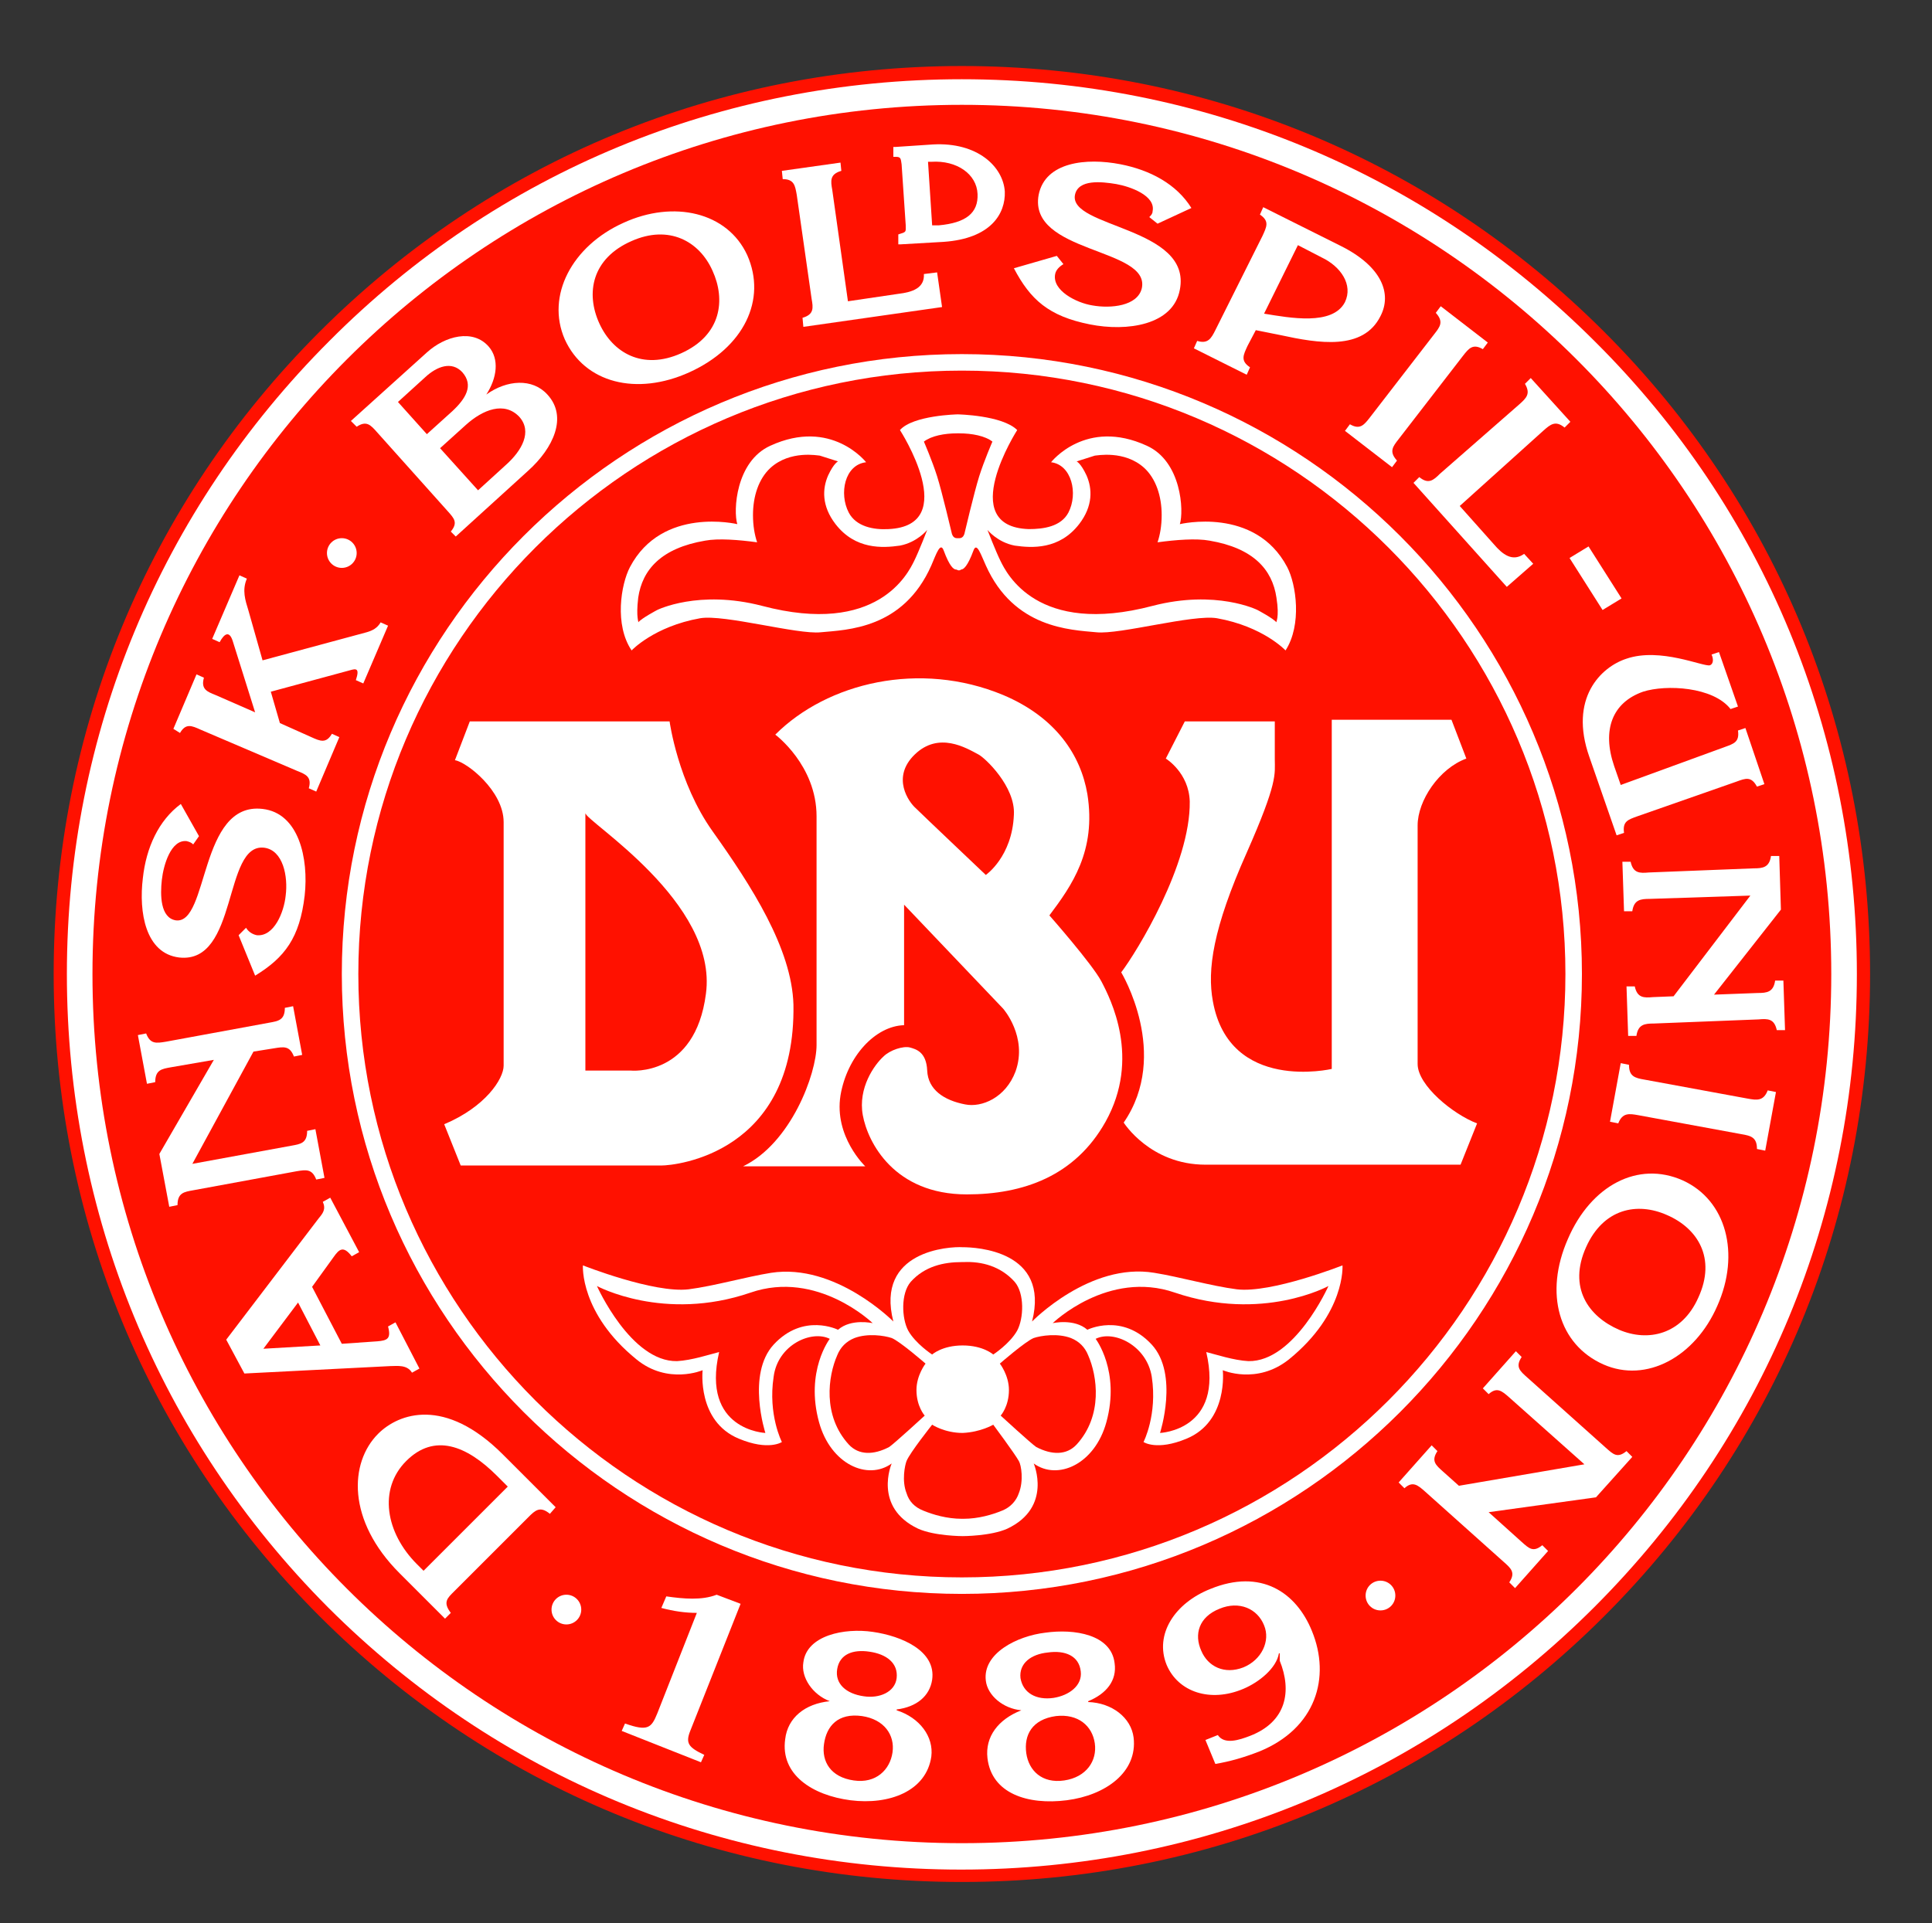 <?xml version="1.0" encoding="utf-8"?>
<!-- Generator: Adobe Illustrator 26.0.2, SVG Export Plug-In . SVG Version: 6.00 Build 0)  -->
<svg version="1.1" id="Calque_1" xmlns="http://www.w3.org/2000/svg" xmlns:xlink="http://www.w3.org/1999/xlink" x="0px" y="0px"
	 width="234px" height="233px" viewBox="0 0 234 233" style="enable-background:new 0 0 234 233;" xml:space="preserve">
<rect x="0" y="0" width="234" height="233" fill="#333333" stroke="none"/>
<style type="text/css">
	.st0{fill:#FFFFFF;}
	.st1{fill:#FF1100;}
</style>
<g>
	<path class="st0" d="M116.5,8.9C56.2,8.9,7.4,57.7,7.4,118s48.8,109.1,109.1,109.1S225.6,178.3,225.6,118S176.8,8.9,116.5,8.9z"/>
	<path class="st1" d="M116.5,8c-29.4,0-57,11.4-77.8,32.2S6.5,88.6,6.5,118s11.4,57,32.2,77.8S87.1,228,116.5,228s57-11.4,77.8-32.2
		s32.2-48.4,32.2-77.8s-11.4-57-32.2-77.8S145.9,8,116.5,8z M224.9,118c0,29-11.3,56.2-31.8,76.7s-47.7,31.8-76.7,31.8
		s-56.2-11.3-76.7-31.8C19.3,174.2,8.1,147,8.1,118s11.3-56.2,31.8-76.7C60.3,20.8,87.5,9.6,116.5,9.6s56.2,11.3,76.7,31.8
		C213.7,61.8,224.9,89,224.9,118z"/>
	<path class="st1" d="M116.5,223.3c58.2,0,105.3-47.2,105.3-105.3c0-58.2-47.2-105.3-105.3-105.3C58.3,12.7,11.2,59.8,11.2,118
		S58.3,223.3,116.5,223.3z"/>
	<circle class="st0" cx="68.6" cy="195" r="1.8"/>
	<path class="st0" d="M167.2,195.1c1,0,1.8-0.8,1.8-1.8s-0.8-1.8-1.8-1.8s-1.8,0.8-1.8,1.8S166.2,195.1,167.2,195.1z"/>
	<circle class="st0" cx="41.4" cy="67" r="1.8"/>
	<path class="st0" d="M116.5,193.1c41.4,0,75.1-33.7,75.1-75.1s-33.7-75.1-75.1-75.1S41.4,76.6,41.4,118
		C41.4,159.4,75.1,193.1,116.5,193.1z M43.4,118c0-40.3,32.8-73.1,73.1-73.1s73.1,32.8,73.1,73.1s-32.8,73.1-73.1,73.1
		S43.4,158.3,43.4,118z"/>
	<path class="st0" d="M86.3,100.7c-4.2-5.9-5.2-13.3-5.2-13.3H56.9l-1.8,4.7c1.4,0.2,5.9,3.7,5.9,7.5c0,3.9,0,28.6,0,29.5
		c0,1.6-2.2,5-7.2,7.1l2,5c0,0,22.5,0,24.3,0s16.3-1.5,16-19.5C95.9,114.9,91,107.3,86.3,100.7z M85.5,120.4
		c-1.3,10.1-9.1,9.3-9.1,9.3h-5.5c0,0,0-29.2,0-31.2C70.9,99.5,87,109.3,85.5,120.4z"/>
	<path class="st0" d="M133.4,118.9c-1.1-2.1-6.3-8-6.3-8c2.7-3.6,5.7-7.8,4.6-14.7c-0.8-4.7-3.8-9.3-10.2-12
		c-10.1-4.2-21.3-1.5-27.6,4.8c0,0,5,3.7,5,9.9c0,6.2,0,25.3,0,27.7c0,3.5-3.1,11.9-8.9,14.7h14.8c0,0-3.8-3.6-3-8.6
		c0.8-4.7,4.2-8.4,7.7-8.5v-14.6l12,12.6c0,0,3,3.4,1.5,7.6c-1.2,3.2-4.1,4.4-6.1,4c-2.6-0.5-4.5-1.8-4.6-4.1s-1.4-2.6-2.1-2.8
		c-0.8-0.2-2.4,0.3-3.2,1.1c-1.1,1-3.1,3.8-2.5,7.1s3.8,9.6,12.6,9.6c6.8,0,13.1-2.2,16.8-8.8C138.2,128.2,134.5,121,133.4,118.9z
		 M122.8,98.7c-0.2,5.1-3.4,7.3-3.4,7.3s-7.8-7.4-8.5-8.1c-0.8-0.7-3-3.7-0.1-6.5s6.2-0.8,7.7,0C119.3,91.8,123,95.3,122.8,98.7z"/>
	<path class="st0" d="M154.4,87.4h-10.9l-2.3,4.5c0,0,2.8,1.7,2.9,5.2c0.1,7.6-6.4,18.2-8.3,20.7c0,0,6,9.9,0.3,18.2
		c0,0,3.2,5.1,9.9,5.1c6.6,0,30.9,0,30.9,0l2-5c-2.9-1.1-7.2-4.6-7.2-7.2c0-5.3,0-27.3,0-28.9c0-3,2.6-6.9,5.9-8.1l-1.8-4.7h-14.5
		v42.3c0,0-12.4,2.9-14.4-8.2c-0.7-3.8,0-8.8,4.1-18c3.8-8.6,3.4-9.5,3.4-11.3C154.4,91,154.4,87.4,154.4,87.4z"/>
	<path class="st0" d="M51.3,190.3l-0.8-0.8c-3.8-3.8-4.7-9.1-1.3-12.5s7.3-1.9,11,1.8l1.3,1.3L51.3,190.3z M67.3,182.6l-6.4-6.4
		c-7-7-12.6-5-15.1-2.5c-3.5,3.5-3.8,10.5,2.6,16.9l5.5,5.5l0.7-0.7c-1-1.3-0.4-1.8,0.4-2.6l9-9c0.8-0.8,1.4-1.4,2.6-0.4L67.3,182.6
		z"/>
	<path class="st0" d="M38.8,163l-6.9,0.4l4.2-5.6L38.8,163z M27.4,162.3l2.2,4.1l17.7-0.9c0.8,0,2-0.2,2.6,0.8l0.9-0.5l-2.9-5.6
		l-0.9,0.5c0.4,1.5-0.1,1.7-1.3,1.8l-4.3,0.3l-3.6-6.9l2.6-3.6c0.7-1,1.2-1.4,2.2-0.1l0.9-0.5l-3.5-6.6l-0.9,0.5
		c0.4,0.9,0,1.4-0.5,2L27.4,162.3z"/>
	<path class="st0" d="M23.3,141l12-2.2c1.1-0.2,1.9-0.3,1.9-1.8l1-0.2l1.1,5.9l-1,0.2c-0.5-1.3-1.2-1.2-2.4-1l-12.5,2.3
		c-1.1,0.2-1.9,0.3-1.9,1.8l-1,0.2l-1.2-6.4l6.6-11.4l-5.2,0.9c-1.1,0.2-1.9,0.3-1.9,1.8l-1,0.2l-1.1-5.9l1-0.2
		c0.5,1.3,1.2,1.2,2.4,1l12.5-2.3c1.1-0.2,1.9-0.3,1.9-1.8l1-0.2l1.1,5.9l-1,0.2c-0.5-1.3-1.2-1.2-2.4-1l-2.5,0.4L23.3,141z"/>
	<path class="st0" d="M28.9,113.3l0.9-0.9c0.3,0.5,0.8,0.8,1.3,0.9c2.1,0.2,3.3-2.8,3.5-4.8c0.3-2.3-0.3-5.5-2.6-5.8
		c-5-0.6-3.1,14.1-10.3,13.3c-4.1-0.5-4.9-5.5-4.4-9.6c0.4-3.7,1.9-7,4.6-9l2.2,3.9l-0.7,1c-0.2-0.2-0.4-0.3-0.8-0.4
		c-1.9-0.2-2.8,2.9-3,4.7c-0.2,1.8-0.2,4.6,1.7,4.9c4,0.5,2.8-14.4,10.5-13.5c4.4,0.5,5.6,6,5.1,10.5c-0.6,5.1-2.4,7.5-6,9.7
		L28.9,113.3z"/>
	<path class="st0" d="M44.4,76.6c0.7-0.2,1.3-0.5,1.7-1.2l0.9,0.4l-3,7l-0.9-0.4c0.5-1.5,0-1.4-0.7-1.2l-9.6,2.6l1.1,3.8l3.8,1.7
		c1.1,0.5,1.8,0.8,2.5-0.4l0.9,0.4l-2.8,6.6l-0.9-0.4c0.4-1.4-0.4-1.7-1.4-2.1l-11.7-5c-1.1-0.5-1.8-0.8-2.5,0.4L21,88.3l2.8-6.6
		l0.9,0.4c-0.4,1.4,0.4,1.7,1.4,2.1l4.8,2.1l-2.7-8.6c-0.4-1.3-1-1-1.6,0.1l-0.9-0.4l3.3-7.7l0.9,0.4c-0.6,1.4-0.2,2.6,0.2,3.9
		l1.7,6L44.4,76.6z"/>
	<path class="st0" d="M57.9,59.4l-4.6-5.1l3.1-2.8c2.1-1.9,4.7-2.9,6.5-1c1.6,1.8,0.3,4.1-1.6,5.8L57.9,59.4z M55.2,65l8.8-8
		c3-2.7,4.8-6.5,2.3-9.2c-1.8-2-4.9-1.8-7.4,0l0,0c1.3-2,1.6-4.3,0.3-5.8c-1.9-2.2-5.3-1.3-7.5,0.7L42.5,51l0.7,0.7
		c1.2-0.8,1.7-0.2,2.5,0.7l8.5,9.5c0.8,0.9,1.3,1.4,0.4,2.5L55.2,65z M51.7,52.6l-3.5-3.9l3.3-3c1.4-1.3,3.2-2,4.5-0.6
		c1.4,1.6,0.4,3.2-1.2,4.7L51.7,52.6z"/>
	<path class="st0" d="M82.5,42.8c-4.7,2.1-8.3-0.1-9.9-3.6c-1.7-3.7-0.9-7.9,3.9-10c4.5-2,8.2,0,9.8,3.6
		C87.9,36.3,87.4,40.6,82.5,42.8z M83.5,45.1c6.6-3,9.4-8.8,7-14.2c-2.4-5.2-8.9-6.7-15-3.9c-6.2,2.8-9.4,8.8-7.1,14.1
		C70.8,46.4,77.1,48,83.5,45.1z"/>
	<path class="st0" d="M97.2,38.5c1.4-0.4,1.3-1.2,1.1-2.3l-1.8-12.6c-0.2-1.1-0.3-1.9-1.7-1.9l-0.1-1l7.1-1l0.1,1
		c-1.4,0.4-1.3,1.2-1.1,2.3l1.9,13.5l6.1-0.9c1.7-0.2,3.2-0.7,3.1-2.4l1.6-0.2l0.6,4.2l-16.8,2.4L97.2,38.5z"/>
	<path class="st0" d="M128,31l0.8,1c-0.5,0.3-0.9,0.7-1,1.2c-0.4,2,2.6,3.5,4.5,3.8c2.2,0.4,5.5,0.1,6-2.1c1-4.9-13.8-4.2-12.5-11.3
		c0.8-4,5.8-4.5,9.9-3.7c3.6,0.7,6.8,2.4,8.6,5.3l-4.1,1.9l-1-0.8c0.2-0.2,0.4-0.4,0.4-0.7c0.4-1.9-2.7-3-4.4-3.3
		c-1.8-0.3-4.6-0.6-5,1.3c-0.8,4,14.2,3.9,12.7,11.5c-0.8,4.3-6.4,5.1-10.9,4.2c-5-1-7.2-3-9.2-6.8L128,31z"/>
	<path class="st0" d="M157.2,29.7l2.9,1.5c2.3,1.1,3.8,3.3,2.8,5.4c-1.5,2.9-6.7,1.9-9.8,1.4L157.2,29.7z M155.1,40.6
		c4.6,1,10,1.9,12.1-2.3c1.4-2.7,0.2-6-4.8-8.5l-9.4-4.7l-0.4,0.9c1.2,0.8,0.8,1.5,0.3,2.6L147.2,40c-0.5,1-0.9,1.7-2.2,1.3
		l-0.4,0.9l6.4,3.2l0.4-0.9c-1.2-0.8-0.8-1.5-0.3-2.6l1-1.9L155.1,40.6z"/>
	<path class="st0" d="M169.4,53.2c-0.7,0.9-1.2,1.5-0.2,2.6l-0.6,0.8l-5.7-4.4l0.6-0.8c1.2,0.7,1.7,0.1,2.4-0.8l7.8-10.1
		c0.7-0.9,1.2-1.5,0.2-2.6l0.6-0.8l5.7,4.4l-0.6,0.8c-1.2-0.7-1.7-0.1-2.4,0.8L169.4,53.2z"/>
	<path class="st0" d="M171.9,57.8c1.1,0.9,1.7,0.4,2.5-0.4L184,49c0.9-0.8,1.4-1.3,0.7-2.5l0.7-0.7l4.8,5.3l-0.7,0.7
		c-1.1-0.9-1.7-0.4-2.6,0.4l-10.1,9.1l4.1,4.6c1.1,1.3,2.3,2.2,3.7,1.2l1.1,1.2l-3.2,2.8l-11.3-12.6L171.9,57.8z"/>
	<path class="st0" d="M196.4,72.5l-2.3,1.4l-4-6.3l2.3-1.4L196.4,72.5z"/>
	<path class="st0" d="M208.9,90.5c1.1-0.4,1.8-0.6,1.6-2l0.9-0.3l2.3,6.8l-0.9,0.3c-0.7-1.3-1.4-1-2.5-0.6l-12,4.2
		c-1.1,0.4-1.8,0.6-1.6,2l-0.9,0.3l-3.3-9.5c-2.5-7.1,1.4-10.9,4.5-11.9c4.1-1.4,9.3,1,10.1,0.8c0.5-0.2,0.4-0.9,0.2-1.3l0.9-0.3
		l2.3,6.6l-0.9,0.3c-2.1-2.7-7.8-3-10.6-2.1c-3.7,1.3-5,4.6-3.5,9l0.8,2.3L208.9,90.5z"/>
	<path class="st0" d="M212,108.5l-12.2,0.4c-1.1,0-1.9,0.1-2.1,1.5h-1l-0.2-6h1c0.3,1.4,1.1,1.4,2.2,1.3l12.7-0.5
		c1.1,0,1.9-0.1,2.1-1.5h1l0.2,6.5l-8.1,10.3l5.3-0.2c1.1,0,1.9-0.1,2.1-1.5h1l0.2,6h-1c-0.3-1.4-1.1-1.4-2.2-1.3l-12.7,0.5
		c-1.1,0-1.9,0.1-2.1,1.5h-1l-0.2-6h1c0.3,1.4,1.1,1.4,2.2,1.3l2.5-0.1L212,108.5z"/>
	<path class="st0" d="M198.4,135.1c-1.1-0.2-1.9-0.3-2.4,1l-1-0.2l1.3-7.1l1,0.2c0,1.4,0.7,1.6,1.9,1.8l12.5,2.3
		c1.1,0.2,1.9,0.3,2.4-1l1,0.2l-1.3,7.1l-1-0.2c0-1.4-0.7-1.6-1.9-1.8L198.4,135.1z"/>
	<path class="st0" d="M192.1,151.1c2.1-4.7,6.2-5.5,9.8-3.9c3.7,1.6,6,5.2,3.8,10c-2,4.5-6.1,5.4-9.6,3.9
		C192.4,159.5,189.9,156,192.1,151.1z M189.9,150.1c-2.9,6.6-1.1,12.8,4.3,15.2c5.2,2.3,11.1-0.9,13.8-7.1
		c2.8-6.3,1.1-12.8-4.2-15.2C198.4,140.6,192.7,143.6,189.9,150.1z"/>
	<path class="st0" d="M191.9,177.4l-9.1-8.1c-0.9-0.8-1.5-1.3-2.5-0.4l-0.7-0.7l4-4.5l0.7,0.7c-0.8,1.2-0.2,1.7,0.7,2.5l9.5,8.5
		c0.9,0.8,1.4,1.3,2.5,0.4l0.7,0.7l-4.4,4.9l-13,1.8l4,3.6c0.9,0.8,1.4,1.3,2.5,0.4l0.7,0.7l-4,4.5l-0.7-0.7
		c0.8-1.2,0.2-1.7-0.7-2.5l-9.5-8.5c-0.9-0.8-1.5-1.3-2.5-0.4l-0.7-0.7l4-4.5l0.7,0.7c-0.8,1.2-0.2,1.7,0.7,2.5l1.9,1.7L191.9,177.4
		z"/>
	<path class="st0" d="M89.7,194.3l-6.1,15.4c-0.6,1.5-0.2,2,1.7,2.9l-0.4,0.9l-9.6-3.8l0.4-0.9c2.8,1,3.2,0.5,3.9-1.2l4.8-12.2
		c-1.4,0-2.8-0.2-4.3-0.6l0.6-1.4c2.1,0.3,4.3,0.5,6.1-0.2L89.7,194.3z"/>
	<path class="st0" d="M99.8,211.3c0.3-2.2,1.7-3.8,4.6-3.4c2.7,0.4,4,2.3,3.7,4.4c-0.3,2.1-2,3.8-4.7,3.4
		C100.6,215.3,99.5,213.4,99.8,211.3z M100.5,206.1c-3,0.3-5.1,2-5.4,4.6c-0.6,4.3,3.3,6.8,7.9,7.4c4.7,0.6,9.2-1.1,9.8-5.3
		c0.3-2.4-1.4-4.7-4.2-5.6v-0.1l0,0c2.4-0.3,4-1.6,4.3-3.6c0.5-3.5-3.7-5.3-7.2-5.8c-3.4-0.5-8,0.4-8.4,3.7
		C97,203.2,98.4,205.3,100.5,206.1L100.5,206.1z M105.3,200.1c2.1,0.3,3.5,1.4,3.3,3.2c-0.2,1.7-2.1,2.5-4,2.2
		c-2.1-0.3-3.5-1.5-3.2-3.3C101.7,200.4,103.3,199.8,105.3,200.1z"/>
	<path class="st0" d="M124.3,212.4c-0.3-2.2,0.7-4.1,3.6-4.5c2.7-0.3,4.4,1.2,4.7,3.3s-1,4.1-3.7,4.5
		C126.2,216.1,124.6,214.5,124.3,212.4z M123.7,207.2c-2.8,1.1-4.4,3.2-4.1,5.8c0.5,4.3,4.9,5.7,9.6,5.1c4.7-0.6,8.6-3.4,8.1-7.6
		c-0.3-2.4-2.6-4.2-5.5-4.3v-0.1l0,0c2.2-0.9,3.5-2.5,3.2-4.6c-0.4-3.5-4.9-4.2-8.4-3.7c-3.4,0.4-7.6,2.5-7.2,5.8
		C119.6,205.4,121.5,207,123.7,207.2L123.7,207.2z M126.9,200.2c2.1-0.3,3.8,0.4,4,2.3c0.2,1.7-1.4,2.9-3.3,3.2
		c-2.1,0.3-3.7-0.6-4-2.4C123.4,201.5,124.9,200.4,126.9,200.2z"/>
	<path class="st0" d="M147.7,194.9c2.4-1,4.6,0,5.4,2c0.8,1.9-0.3,4.2-2.5,5.1c-2.3,0.9-4.3-0.1-5.1-2
		C144.6,198,145.2,195.9,147.7,194.9z M155,201.2c1.5,3.7,0.8,7.4-3.6,9.1c-1.3,0.5-3.1,1.1-3.9-0.1l-1.5,0.6l1.2,2.9
		c1.8-0.3,3.5-0.8,5.3-1.5c6.9-2.8,8.7-9,6.4-14.6c-1.9-4.7-6.2-7.6-12.3-5.1c-4.3,1.7-6.8,5.5-5.3,9.2c1.4,3.3,5.3,4.6,9.3,2.9
		c1.9-0.8,4-2.5,4.3-4.3h0.1V201.2z"/>
	<path class="st0" d="M121.7,23.2c-0.2-3-3.3-6-8.7-5.7l-4.5,0.3h-0.3v0.3v0.6V19h0.3c0.6,0,0.6,0.2,0.7,0.9l0.5,7.4
		c0,0.7,0.1,0.8-0.6,1l-0.3,0.1v0.3v0.6v0.3h0.3l5.2-0.3C120,28.9,121.8,25.9,121.7,23.2z M112.9,27.3l-0.5-7.7h0.4
		c3.1-0.2,5.5,1.5,5.6,3.9c0.1,2.3-1.4,3.5-4.7,3.8L112.9,27.3z"/>
	<path class="st0" d="M116,50.2c0,0-5.4,0.1-7,1.9c0,0,7.5,11.6-1.4,12c-1.8,0.1-3.9-0.3-4.8-2c-1.2-2.3-0.5-5.8,2.1-6.1
		c0,0-4.2-5.4-11.6-2c-4.2,1.9-4.5,7.9-4,9.5c0,0-9.1-2.2-13,5.2c-1.1,2.1-1.9,7,0.2,10.1c0,0,2.7-2.9,8.3-3.9
		c2.9-0.5,11.8,2,14.6,1.7c3.2-0.3,10-0.4,13.4-8.1c0.6-1.4,1.1-2.9,1.5-1.8c0.7,1.9,1.2,2.3,1.5,2.3c0.1,0,0.2,0.1,0.3,0.1
		c0.1,0,0.2,0,0.3-0.1c0.3,0,0.8-0.4,1.5-2.3c0.4-1.1,0.9,0.5,1.5,1.8c3.4,7.6,10.2,7.8,13.4,8.1c2.8,0.3,11.7-2.2,14.6-1.7
		c5.6,1,8.3,3.9,8.3,3.9c2-3.1,1.3-8,0.2-10.1c-3.9-7.4-13-5.2-13-5.2c0.5-1.6,0.2-7.6-4-9.5c-7.4-3.4-11.6,2-11.6,2
		c2.5,0.3,3.3,3.8,2.1,6.1c-0.9,1.7-3,2-4.8,2c-8.9-0.3-1.4-12-1.4-12C121.4,50.3,116,50.2,116,50.2"/>
	<path class="st1" d="M154.6,72.4c-0.5-3.4-2.8-6-8.1-6.9c-1.6-0.3-4.1-0.1-6.3,0.2c0.3-0.9,0.5-2,0.5-3.3c0-2.3-0.7-4.4-2.1-5.7
		c-2.4-2.2-5.8-1.5-6-1.5l-2.2,0.7c0,0,0.5,0.2,1.2,1.7c0.7,1.6,0.8,3.7-0.9,5.9c-2.4,3.1-5.7,2.9-7.8,2.6c-2.1-0.4-3.3-1.9-3.3-1.9
		s1,2.6,1.6,3.8c0.7,1.4,4.4,9.1,18.4,5.4c7.7-2,12.7,0.5,12.7,0.5s1.9,1,2.3,1.5C154.5,75.4,155,74.9,154.6,72.4z"/>
	<path class="st1" d="M77.3,72.4c0.5-3.4,2.8-6,8.1-6.9c1.6-0.3,4.1-0.1,6.3,0.2c-0.3-0.9-0.5-2-0.5-3.3c0-2.3,0.7-4.4,2.1-5.7
		c2.4-2.2,5.8-1.5,6-1.5l2.2,0.7c0,0-0.5,0.2-1.2,1.7c-0.7,1.6-0.8,3.7,0.9,5.9c2.4,3.1,5.7,2.9,7.8,2.6c2.1-0.4,3.3-1.9,3.3-1.9
		s-1,2.6-1.6,3.8c-0.7,1.4-4.4,9.1-18.4,5.4c-7.7-2-12.7,0.5-12.7,0.5s-1.9,1-2.3,1.5C77.4,75.4,77,74.9,77.3,72.4z"/>
	<path class="st1" d="M115.9,65.2c-0.3,0-0.5-0.2-0.6-0.5c0,0-1.2-5.1-1.8-7c-0.6-1.9-1.6-4.2-1.6-4.2c0.9-0.7,2.5-1,4-1h0.3
		c1.5,0,3.1,0.3,4,1c0,0-1,2.3-1.6,4.2s-1.8,7-1.8,7c-0.1,0.3-0.3,0.5-0.6,0.5H115.9z"/>
	<path class="st0" d="M116.6,186.1c0,0-3.4,0-5.4-0.9c-5.5-2.6-3.2-7.9-3.2-7.9c-2.9,2.1-7.4,0.1-8.8-5c-1.7-6.2,1.3-10.1,1.3-10.1
		c-2.2-1.1-6.3,0.7-6.8,4.6c-0.7,4.6,1,7.9,1,7.9s-1.6,1.1-5.2-0.4c-5.1-2.1-4.4-8.3-4.4-8.3s-4.2,1.8-8-1.3
		c-6.9-5.6-6.5-11.4-6.5-11.4s8.6,3.4,12.8,2.9c3.1-0.4,6.9-1.5,10-2c7.8-1.2,14.8,5.9,14.8,5.9c-2.2-8.6,6.8-9.1,8.4-9
		c1.6,0,10.6,0.4,8.4,9c0,0,7-7.2,14.8-5.9c3.1,0.5,6.9,1.6,10,2c4.2,0.5,12.8-2.9,12.8-2.9s0.4,5.8-6.5,11.4c-3.9,3.1-8,1.3-8,1.3
		s0.7,6.2-4.4,8.3c-3.6,1.5-5.2,0.4-5.2,0.4s1.7-3.3,1-7.9c-0.6-3.8-4.6-5.7-6.8-4.6c0,0,3,3.9,1.3,10.1c-1.4,5.1-5.9,7.1-8.8,5
		c0,0,2.3,5.3-3.2,7.9C120,186.1,116.6,186.1,116.6,186.1z"/>
	<path class="st1" d="M90.9,156.6c8.1-2.8,14.8,3.7,14.8,3.7s-2.6-0.6-4.2,0.8c0,0-4.2-2.1-7.8,1.8c-3.3,3.6-1,10.7-1,10.7
		s-7.8-0.3-5.6-9.8c-1.2,0.3-3.3,1-5.1,1.1c-5.6,0.1-9.7-9.1-9.7-9.1S80.4,160.2,90.9,156.6z"/>
	<path class="st1" d="M129.7,162.1c-1.6-0.6-3.6-0.3-4.5,0c-1,0.4-4.1,3.1-4.1,3.1s1.1,1.4,1.1,3.2c0,2-1,3.1-1,3.1s3.7,3.4,4.3,3.8
		c1.9,1,3.7,1,4.9-0.3c3.2-3.5,2.5-8.3,1.4-10.8C131.4,163.2,130.7,162.5,129.7,162.1z"/>
	<path class="st1" d="M142.3,156.6c-8.1-2.8-14.8,3.7-14.8,3.7s2.6-0.6,4.2,0.8c0,0,4.2-2.1,7.8,1.8c3.3,3.6,1,10.7,1,10.7
		s7.8-0.3,5.6-9.8c1.2,0.3,3.3,1,5.1,1.1c5.6,0.1,9.7-9.1,9.7-9.1S152.9,160.2,142.3,156.6z"/>
	<path class="st1" d="M103.5,162.1c1.6-0.6,3.6-0.3,4.5,0c1,0.4,4.1,3.1,4.1,3.1s-1.1,1.4-1.1,3.2c0,2,1,3.1,1,3.1s-3.7,3.4-4.3,3.8
		c-1.9,1-3.7,1-4.9-0.3c-3.2-3.5-2.5-8.3-1.4-10.8C101.8,163.2,102.5,162.5,103.5,162.1z"/>
	<path class="st1" d="M122.9,155.3c-1.7-1.9-4-2.5-6.2-2.4l0,0h-0.1h-0.1l0,0c-2.2,0-4.5,0.5-6.2,2.4c-1.2,1.4-1.1,4.4-0.3,5.9
		c0.9,1.6,2.9,2.9,2.9,2.9s1.2-1.1,3.7-1.1s3.7,1.1,3.7,1.1s2-1.3,2.9-2.9C124,159.7,124.1,156.7,122.9,155.3z"/>
	<path class="st1" d="M123.4,177c-0.5-0.9-3.1-4.4-3.1-4.4s-1.5,0.9-3.7,1c-2.2,0-3.7-1-3.7-1s-2.7,3.4-3.1,4.4
		c-0.2,0.5-0.6,2.4,0,3.9c0.3,1,1,1.7,2,2.1c1.2,0.5,2.9,1,4.7,1l0,0h0.1h0.1l0,0c1.8,0,3.5-0.5,4.7-1c1-0.4,1.7-1.2,2-2.1
		C124,179.4,123.7,177.5,123.4,177z"/>
</g>
</svg>
